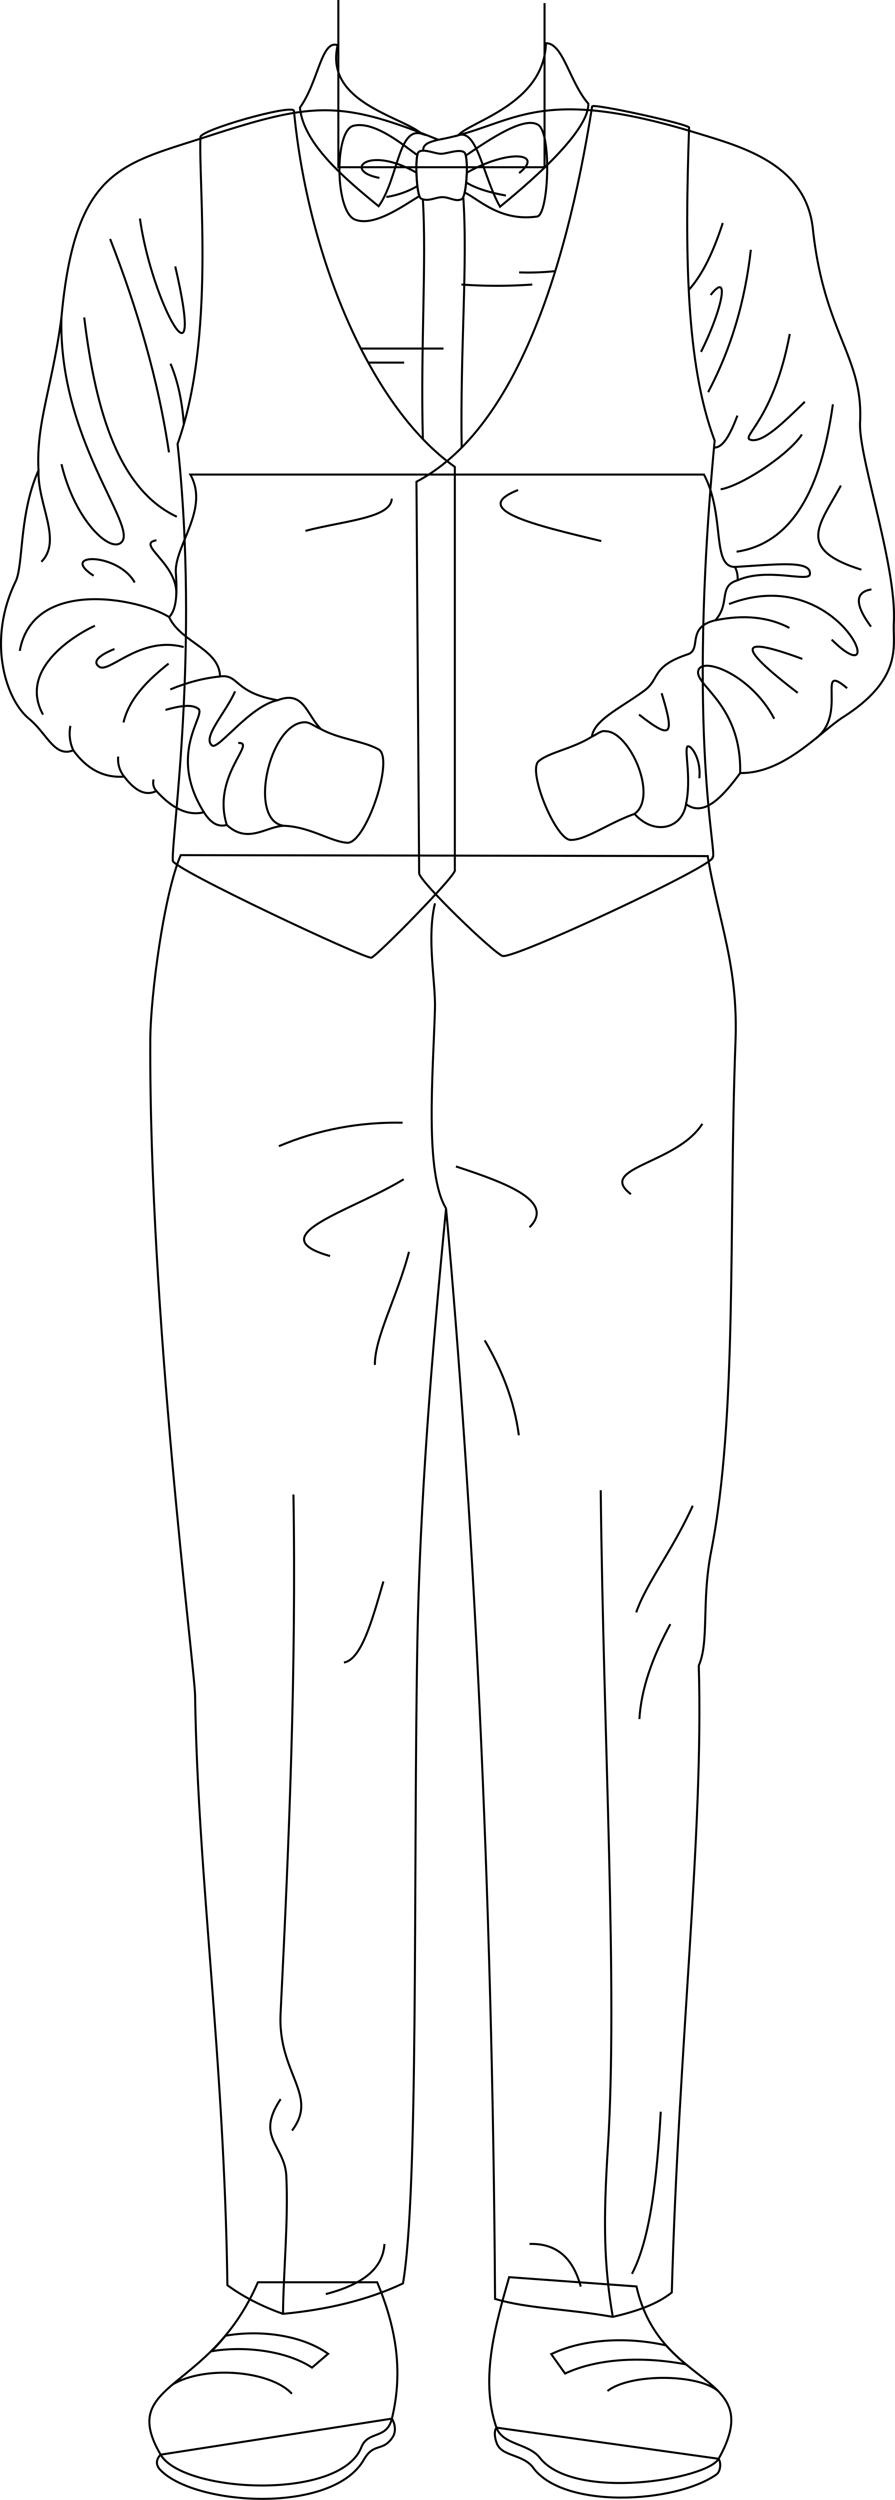 <svg id="presence" xmlns="http://www.w3.org/2000/svg" viewBox="0 0 877.06 2449.32">
  <defs>
    <style>
      .cls-1 {
        fill: none;
        stroke: #000;
        stroke-miterlimit: 10;
        stroke-width: 2px;
      }
    </style>
  </defs>
  <title>prologue</title>
  <g id="oldBennettSole">
    <path class="cls-1" d="M704.2,2409.07c2.88,4.49,1.57,12.77-2.05,15.32-40.8,28.76-151.7,34.35-180.49-7.69-10.37-12.09-29.31-10.07-34.56-22.15-1.84-4.25-3.56-12.16-.57-16Z"/>
    <path class="cls-1" d="M384,2369.73c4.09,6.59,3.49,13.87,1,17.77-9.8,15.36-18.45,5-28.41,22.4-30.8,53.77-165.3,45.27-199.32,10.25-5.53-5.7-3.77-11.05.11-15.11Z"/>
  </g>
  <g id="oldBennettShoe">
    <path class="cls-1" d="M498.93,2231.13c-11.48,40.71-29.68,98.47-12.4,147.42,6,17,31.31,15.28,42.46,29.52,33.48,42.72,163.78,21.4,175.21,1,48.07-85.82-57-65.35-80.5-168.85Z"/>
    <path class="cls-1" d="M369.63,2236.13c17.25,41.29,26.28,84.87,14.4,133.6-5.07,20.76-23.42,11.47-29.95,28.09-20.68,52.65-174.74,44.74-196.67,7.22-42.5-72.77,48.1-59.5,95.32-168.91Z"/>
  </g>
  <g id="oldBennettBuckle">
    <path class="cls-1" d="M672.32,2316.62A173.61,173.61,0,0,1,652.76,2298c-37.94-8.65-81.74-6.43-112.56,8.55l13.55,19C586.19,2310.33,631.22,2308.7,672.32,2316.62Z"/>
    <path class="cls-1" d="M221,2288.5c-4.55,5.54-9.15,10.59-13.72,15.24,30.3-5.34,72.48-1.1,98.49,16l15.81-13.55C294.11,2286.83,252.73,2282.9,221,2288.5Z"/>
  </g>
  <g id="clothesFoldLine">
    <path class="cls-1" d="M703.68,2342.67c-20.24-17.17-86.71-17.17-108.34,0"/>
    <path class="cls-1" d="M286,2345.34c-21.23-23-85.45-27.9-116.81-9.11"/>
  </g>
  <g id="oldBennettPants">
    <path class="cls-1" d="M222.84,2239c14.95,11.06,33.24,20.45,54.43,28.09,43.76-4.18,83.4-13.6,117.64-29.85,15.31-89.92,10.14-392.88,14-623.31,2.42-142.42,14.14-285.65,28.22-429.9,26.21,289.43,45.52,661.66,48,1068.38,31.87,9.66,71.19,9.66,115.31,17.62,22.92-5.28,43.51-12.29,57.89-23.92,6.6-241.69,31.28-451.45,26.43-614.19,10.39-23.46,2.52-62.65,12.11-111.67,25.91-132.41,17.09-318.85,23.88-499.62,2.79-74.47-16.16-115.8-27.23-181.84l-516.39-.94c-16.42,37.81-29.64,137.47-29.85,180.85-1.27,268.62,43.48,614.49,43.9,642.63C193.87,1840.07,219.78,2015.67,222.84,2239Z"/>
  </g>
  <g id="clothesEdgeLine">
    <path class="cls-1" d="M588.67,1460.06c2.8,249.29,16.81,488.78,7,644.23-4.37,69.4-4.2,113.44,4.83,165.78"/>
    <path class="cls-1" d="M287.56,1464.27c2.8,169.46-4.2,338.92-12.6,508.38-2.94,59.16,37.81,79.82,11.2,114.84"/>
    <path class="cls-1" d="M275,2056.68c-25.21,37.81,4.2,44.81,5.6,75.62,2,44.8-2.8,92.44-3.29,134.83"/>
  </g>
  <path id="clothesDisplayLine" class="cls-1" d="M426.23,885.07c-8.24,34.95.77,76.52,0,103.53-1.8,63.22-10.35,161,10.95,195.47"/>
  <g id="clothesFoldLine-2" data-name="clothesFoldLine">
    <path class="cls-1" d="M688.26,1101.07c-25.09,39.72-104.2,42.65-70,69"/>
    <path class="cls-1" d="M394.54,1100c-42.28-.78-82.74,6.7-121.25,23"/>
    <path class="cls-1" d="M446.8,1142.88c51.22,16.72,97.13,34.42,72.13,59.58"/>
    <path class="cls-1" d="M395.59,1155.42c-51.22,31.36-142.16,55.4-72.12,75.26"/>
    <path class="cls-1" d="M400.81,1226.5c-11.49,43.9-33.88,84.4-33.44,110.8"/>
    <path class="cls-1" d="M475,1313.26c16.51,28.25,28.93,58.61,33.44,93"/>
    <path class="cls-1" d="M678.85,1475.27c-19.86,43.9-45.25,75.37-55.4,104.52"/>
    <path class="cls-1" d="M656.9,1591.29c-17.64,32.45-28.61,63.62-30.31,93"/>
    <path class="cls-1" d="M375.73,1549.48c-10.85,37.36-21.38,76.4-38.68,79.44"/>
    <path class="cls-1" d="M647.49,2069c-3.67,65.84-10.35,124.92-28.22,158.87"/>
    <path class="cls-1" d="M569.1,2240.39c-7.33-27.43-23.19-42.6-50.17-41.81"/>
    <path class="cls-1" d="M376.77,2198.58c-1.66,26.22-24.56,40.49-57.48,49.12"/>
  </g>
  <g id="skinEastAsian">
    <polyline class="cls-1" points="533.63 3.02 533.63 163.85 331.57 163.85 331.57 0"/>
  </g>
  <path id="oldBennettShirt" class="cls-1" d="M429.45,136.93c74.64-13.2,92.36-56.25,255-6.09,42.26,13,105.31,29.78,112.11,93.32,11,102.55,49.61,125.17,46.27,189.51-1.76,33.92,36.16,141,33.07,196.63-1.18,21.13,9.83,54.4-49.6,92.28-23.1,14.73-57.59,55.42-100.95,54.83-17.92,24.3-35.76,43.19-53.08,30.46-4,24.57-31.43,30.9-50.48,9.57-25.68,9.09-48,25.86-62.65,25.5s-42.4-67.61-31.33-77.1c10.22-8.77,33.69-12.32,52.21-24.11,2.27-16.65,29.25-28.6,51.54-45.18,15.58-11.59,6.22-23.33,42.45-35.49,14.12-4.74-1.94-26.54,27-33.33,15-16.84,2.58-33.52,21.76-39.16a23.3,23.3,0,0,0-2.61-13.06c-23.21-.28-9.24-50.71-30.33-90.54H186.52c19.28,34.27-16.62,70.68-14.13,97.27,1.14,18,1,34.5-6.65,42.39,11.64,24.94,49.22,31.14,49.87,58.18,18.7-2.66,13.3,15.79,56.52,23.27,25.53-10,28.26,14.13,42.39,28.26,18.28,10,42,11.71,56.52,19.95,15.71,8.93-12.71,92.48-30.76,91.43-16.11-1-36.57-15.8-62.33-16.63-17.46.83-35.32,18.12-55.69-.83-7.56,2.08-15-.6-22.44-12.46-14.72,3.68-30.19-2.67-46.54-20.78-12,5.75-22.1-1.91-31.59-14.13-20.67,1.57-36.91-8-49.87-25.77-18.39,7.46-25.74-16.4-43.22-30.75-23.27-19.12-41.42-76.7-13.29-134.65,7.76-16,3.32-66.49,22.44-108.88-2.5-46.54,13.3-80.62,22.44-149.6,13.3-145.45,58.24-150,141.29-177C306.21,100.12,332.8,97.63,429.45,136.93Z"/>
  <g id="oldBennettVest">
    <path class="cls-1" d="M288.06,108.54c13.2,139.84,73.14,289.08,157.65,348.92v395c3.23,3.4-77.2,85.13-81.83,85.88-6.73,1.09-194.55-87.09-194.55-95C168,819.58,195.72,636.21,174,435c36.94-102.9,20.45-252.95,22.43-300.45C194.37,127.77,286.05,101.73,288.06,108.54Z"/>
    <path class="cls-1" d="M580.27,104.24c.61-3.25,95.6,17.56,95,20.81-4.1,120.73-3.51,231,25.06,306.68-27.7,292.21,3.3,406.32-2,408.3,3.51,7.26-194.58,99.9-205.8,96.6-8.44-2.48-81.79-73.21-81.79-81.13L408.11,472C502.16,422.47,553.65,273.31,580.27,104.24Z"/>
  </g>
  <g id="oldBennettCollar">
    <path class="cls-1" d="M535,42.38c16.72-.54,23.33,38.55,41.55,59.17.65,29.17-65.49,83.69-86.55,101-16.78-29.73-22.11-76.3-40.81-70.07C460.26,119.07,533.12,102.31,535,42.38Z"/>
    <path class="cls-1" d="M330.89,44.29c-13.07,56.11,62.21,69.53,82.35,86.79-23-7.19-23,44.12-42.19,71-34-27.83-73.85-61.44-77.12-96.67C312.15,80,314.94,38.54,330.89,44.29Z"/>
  </g>
  <g id="oldBennettBowtie">
    <path class="cls-1" d="M527.62,122.51c-13.25-9.05-46.56,13.09-71.16,29.93,1.8,7.57,1.14,26.09-1.12,36.12,14.7,7.3,35.13,28.68,71,23.6C537.58,210.57,540.83,131.55,527.62,122.51Z"/>
    <path class="cls-1" d="M408.94,152c-13-9.19-41.77-33.8-62.51-28.79-19,4.58-18.25,84.07,1.38,91.92,18.89,7.56,48-14.06,63.18-23C408.09,184.32,407.18,160.35,408.94,152Z"/>
    <path class="cls-1" d="M412.52,194.5c-4.6-2.43-6-41.18-2.62-45.16,3.83-4.52,16.36,1.35,22.25,1.35s18.23-5.15,22.9-1.35c4.41,3.59,2.45,43.3-2.65,45.81-5.87,2.88-11.71-2-18.94-2C426.92,193.15,419.27,198.06,412.52,194.5Z"/>
  </g>
  <g id="clothesOverlapLine">
    <path class="cls-1" d="M414.38,195.27c3.71,61.29-2.36,145.19,0,234.88"/>
    <path class="cls-1" d="M429.45,136.93c-9.73,2.49-15,4.43-14.73,10.7"/>
  </g>
  <g id="clothesFoldLine-3" data-name="clothesFoldLine">
    <path class="cls-1" d="M409,182.34A86,86,0,0,1,378.58,193"/>
    <path class="cls-1" d="M408.11,169.18c-47.74-27.43-72.77-1.58-36.3,5.13"/>
    <path class="cls-1" d="M457.5,169.18c41.13-23.33,76-19.23,51.22.4"/>
    <path class="cls-1" d="M456.83,178.77c9.92,6.08,23.54,10,38.95,12.84"/>
    <path class="cls-1" d="M544.11,265.63a250.51,250.51,0,0,1-35.39,1.25"/>
    <path class="cls-1" d="M521.61,278.78a488.74,488.74,0,0,1-69.41,0"/>
    <line class="cls-1" x1="353.59" y1="341.51" x2="434.63" y2="341.51"/>
    <line class="cls-1" x1="360.87" y1="355.27" x2="396.06" y2="355.27"/>
    <path class="cls-1" d="M674.92,284.1c14.25-15.7,24.68-39,33.37-65.63"/>
    <path class="cls-1" d="M696.39,289c19.46-24.57,11.08,14.77-9.44,55.8"/>
    <path class="cls-1" d="M735.78,244.73c-5.5,49.1-18.72,95.82-41.85,139.5"/>
    <path class="cls-1" d="M722.65,407.2c-6.6,17.14-13.61,31.65-23,31.35"/>
    <path class="cls-1" d="M773.93,327.2c-16,85.34-49.08,101.13-38.15,103.8,11.81,2.89,31.05-16.09,52.92-37.34"/>
    <path class="cls-1" d="M785.83,425.67c-13.13,20.1-59.49,50.46-79.59,53.74"/>
    <path class="cls-1" d="M816.19,396.12C808,454,788.42,530.77,721.83,540.54"/>
    <path class="cls-1" d="M824,475.72c-20.11,37.75-45.54,61.95,20.1,82.47"/>
    <path class="cls-1" d="M853.94,577.47c-15.66,2.6-17,14-.41,36.52"/>
    <path class="cls-1" d="M720.11,555.51c43.16-2.66,75.23-6.66,73.52,7.19-1,8.15-41.85-7-70.91,5.87"/>
    <path class="cls-1" d="M714.44,591.83C822.76,550,875.27,686.2,815,626.7"/>
    <path class="cls-1" d="M701,607.73c27.39-5.55,51.76-3.51,72.56,7.49"/>
    <path class="cls-1" d="M830.14,674.3c-31.59-26.67,1.64,25.85-31.45,49.81"/>
    <path class="cls-1" d="M786.24,645.58c-63-23.2-65.23-13.13-4.51,33.23"/>
    <path class="cls-1" d="M648.39,679.22c13,42.38,9.43,45.54-22.16,20.93"/>
    <path class="cls-1" d="M672.25,787.87c5.27-24.54-1.29-50.66,1.09-55.94,1.84-4.1,14,9.24,12,30.58"/>
    <path class="cls-1" d="M725.33,757.41c1.42-65.06-41.59-84.38-41.25-98.7.41-17.23,51.29.82,74.67,45.54"/>
    <path class="cls-1" d="M383.92,488.59c-.89,19.07-46.13,21.52-84.57,31.52"/>
    <path class="cls-1" d="M507.7,480.13c-49.34,19.2,17.33,34.54,81.5,50"/>
    <path class="cls-1" d="M137.13,214.11c11.53,83,65.35,179.14,34.59,46.9"/>
    <path class="cls-1" d="M167.11,356.35c7,16.51,11.34,36.31,13.06,59.2"/>
    <path class="cls-1" d="M107.91,234.1c27,69.18,47.31,138.81,57.66,209.13"/>
    <path class="cls-1" d="M82.54,311c11.18,93.74,34.66,169,90.72,195.28"/>
    <path class="cls-1" d="M60.19,311.24c-3,118.92,73.9,202.9,59.25,219.63-10.76,12.3-46.13-20.76-59.2-76.11"/>
    <path class="cls-1" d="M153.27,529.33c-20.83,3.64,21.49,22.94,19.43,53.85"/>
    <path class="cls-1" d="M132,570.73c-16.39-29.46-75.11-29.25-40.25-6.64"/>
    <path class="cls-1" d="M37.75,460.84c-1.16,33.34,23.6,68.71,2.79,89.56"/>
    <path class="cls-1" d="M165.74,604.63C137,586.29,32.24,565.54,19.37,637.74"/>
    <path class="cls-1" d="M93,613.05c-22.61,10.58-74.68,43.78-50.83,87.14"/>
    <path class="cls-1" d="M180,634c-42.53-11.41-73,26.14-82.78,19.29s8.72-14.94,14.94-17.43"/>
    <path class="cls-1" d="M165.22,650.19c-21.1,16.68-38.8,34.72-44.19,57.67"/>
    <path class="cls-1" d="M71.82,735.12A39.29,39.29,0,0,1,69,711.18"/>
    <path class="cls-1" d="M121.69,760.89a26.89,26.89,0,0,1-5.85-19.63"/>
    <path class="cls-1" d="M153.28,775c-3.12-3.39-3.7-7.24-2.79-11.35"/>
    <path class="cls-1" d="M215.61,662.81c-16.35,1.6-32.59,6-48.73,12.69"/>
    <path class="cls-1" d="M272.13,686.08c-27,5.3-58.16,48.75-64.17,44.4-10.46-7.58,13.48-32.37,22.4-53.11"/>
    <path class="cls-1" d="M199.82,795.8c-36-57.44,2.21-95.18-5.35-101.22-6.39-5.1-18.67-2.89-32.36,1"/>
    <path class="cls-1" d="M222.26,808.26c-15.13-47.91,29.89-81.52,11.22-80.27"/>
  </g>
  <g id="clothesBorderLine">
    <path class="cls-1" d="M454,193c4.44,65.49-3.08,148.29-1.59,245.54"/>
    <path class="cls-1" d="M580,721.73c6-2.8,9.21-6.25,13.37-5.27,23.38-.26,52.06,63.93,28.4,81"/>
    <path class="cls-1" d="M278,809.09c-35.41-5.14-14.24-99.72,19.9-101.42,5.86-.3,8.88,3.41,16.67,6.67"/>
  </g>
</svg>

